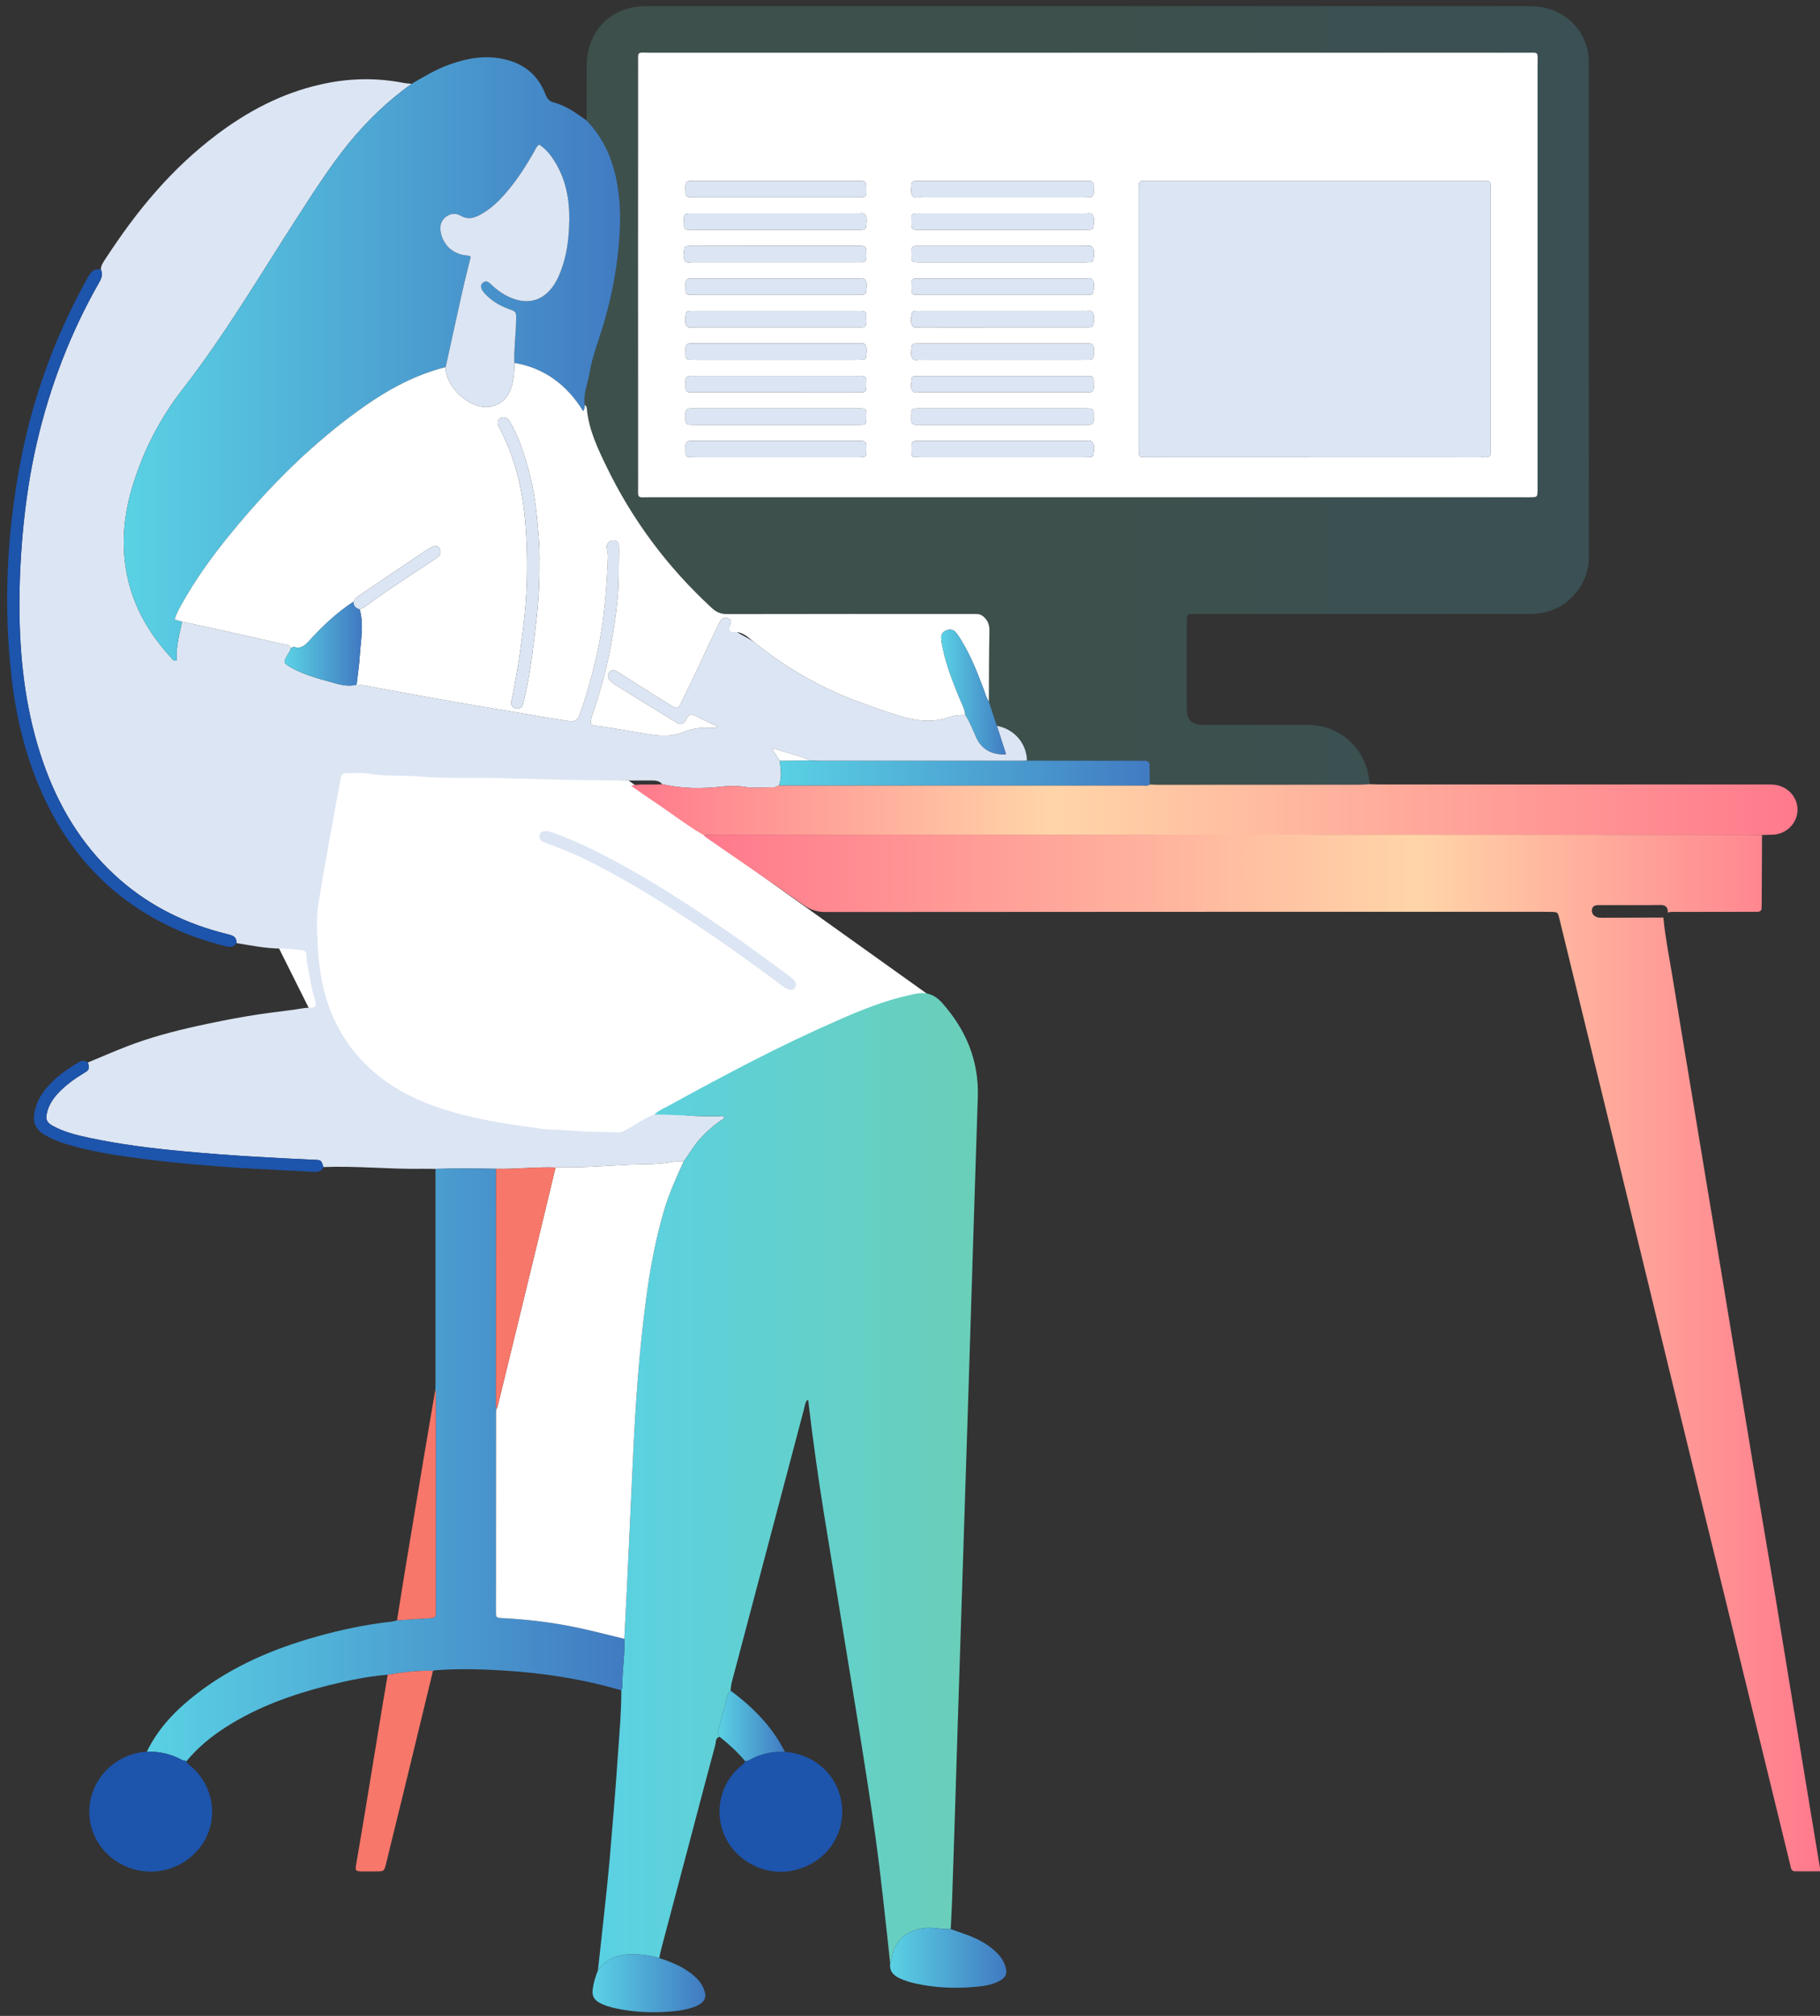<svg xmlns="http://www.w3.org/2000/svg" viewBox="0 0 168 186" width="168" height="186">
	<rect x="0" y="0" width="168" height="186" fill="#333333" stroke="none"/>
	<defs>
		<linearGradient id="grd1" gradientUnits="userSpaceOnUse"  x1="55.187" y1="90.629" x2="90.162" y2="90.629">
			<stop offset="0" stop-color="#5ad1e4"  />
			<stop offset="1" stop-color="#6acfb8"  />
		</linearGradient>
		<linearGradient id="grd2" gradientUnits="userSpaceOnUse"  x1="54.058" y1="-0.433" x2="146.663" y2="-0.433">
			<stop offset="0.433" stop-color="#6ccfb3"  />
			<stop offset="1" stop-color="#5ad1e4"  />
		</linearGradient>
		<linearGradient id="grd3" gradientUnits="userSpaceOnUse"  x1="64.917" y1="76.015" x2="167.993" y2="76.015">
			<stop offset="0" stop-color="#ff798c"  />
			<stop offset="0.639" stop-color="#ffd5a8"  />
			<stop offset="1" stop-color="#ff798c"  />
		</linearGradient>
		<linearGradient id="grd4" gradientUnits="userSpaceOnUse"  x1="11.618" y1="4.289" x2="57.178" y2="4.289">
			<stop offset="0" stop-color="#5ad1e4"  />
			<stop offset="1" stop-color="#417bc2"  />
		</linearGradient>
		<linearGradient id="grd5" gradientUnits="userSpaceOnUse"  x1="58.235" y1="71.367" x2="165.847" y2="71.367">
			<stop offset="0" stop-color="#ff798c"  />
			<stop offset="0.361" stop-color="#ffd5a8"  />
			<stop offset="1" stop-color="#ff798c"  />
		</linearGradient>
		<linearGradient id="grd6" gradientUnits="userSpaceOnUse"  x1="13.55" y1="106.811" x2="57.583" y2="106.811">
			<stop offset="0" stop-color="#5ad1e4"  />
			<stop offset="1" stop-color="#417bc2"  />
		</linearGradient>
		<linearGradient id="grd7" gradientUnits="userSpaceOnUse"  x1="82.232" y1="176.907" x2="92.742" y2="176.907">
			<stop offset="0" stop-color="#5ad1e4"  />
			<stop offset="1" stop-color="#417bc2"  />
		</linearGradient>
		<linearGradient id="grd8" gradientUnits="userSpaceOnUse"  x1="54.756" y1="179.339" x2="64.896" y2="179.339">
			<stop offset="0" stop-color="#5ad1e4"  />
			<stop offset="1" stop-color="#417bc2"  />
		</linearGradient>
		<linearGradient id="grd9" gradientUnits="userSpaceOnUse"  x1="66.318" y1="154.986" x2="72.45" y2="154.986">
			<stop offset="0" stop-color="#5ad1e4"  />
			<stop offset="1" stop-color="#417bc2"  />
		</linearGradient>
		<linearGradient id="grd10" gradientUnits="userSpaceOnUse"  x1="71.909" y1="69.183" x2="106.14" y2="69.183">
			<stop offset="0" stop-color="#5ad1e4"  />
			<stop offset="1" stop-color="#417bc2"  />
		</linearGradient>
		<linearGradient id="grd11" gradientUnits="userSpaceOnUse"  x1="26.362" y1="54.529" x2="33.221" y2="54.529">
			<stop offset="0" stop-color="#5ad1e4"  />
			<stop offset="1" stop-color="#417bc2"  />
		</linearGradient>
		<linearGradient id="grd12" gradientUnits="userSpaceOnUse"  x1="86.897" y1="57.104" x2="92.86" y2="57.104">
			<stop offset="0" stop-color="#5ad1e4"  />
			<stop offset="1" stop-color="#417bc2"  />
		</linearGradient>
	</defs>
	<style>
		tspan { white-space:pre }
		.shp0 { fill: #ffffff } 
		.shp1 { fill: #dce5f3 } 
		.shp2 { fill: url(#grd1) } 
		.shp3 { opacity: 0.188;fill: url(#grd2) } 
		.shp4 { fill: url(#grd3) } 
		.shp5 { fill: url(#grd4) } 
		.shp6 { fill: url(#grd5) } 
		.shp7 { fill: url(#grd6) } 
		.shp8 { fill: #1d54ac } 
		.shp9 { fill: #f7776a } 
		.shp10 { fill: url(#grd7) } 
		.shp11 { fill: url(#grd8) } 
		.shp12 { fill: url(#grd9) } 
		.shp13 { fill: url(#grd10) } 
		.shp14 { fill: url(#grd11) } 
		.shp15 { fill: url(#grd12) } 
	</style>
	<path id="Shape 1" class="shp0" d="M32 71L58 72L86 92L57 106L39 104L29 94L24 84L24 77L28 71L32 71Z" />
	<path id="&lt;Path&gt;" class="shp1" d="M61.12 72.35C60.87 72.04 60.52 72.01 60.15 72.01C59.2 72.02 58.26 72.02 57.31 72.02C53.52 72 49.72 71.88 45.93 71.79C43.52 71.74 41.1 71.85 38.7 71.64C37.13 71.5 35.55 71.66 33.98 71.38C33.33 71.27 32.65 71.36 31.99 71.34C31.63 71.33 31.51 71.49 31.45 71.82C31.25 72.96 31.02 74.09 30.82 75.23C30.33 77.98 29.81 80.72 29.38 83.47C29.19 84.73 29.26 86.02 29.33 87.3C29.46 89.8 29.92 92.24 31.06 94.5C32.47 97.28 34.61 99.36 37.33 100.84C39.97 102.26 42.84 102.97 45.76 103.51C47.12 103.77 48.49 103.91 49.86 104.13C50.56 104.25 51.29 104.21 52.01 104.27C53.69 104.42 55.38 104.43 57.07 104.48C57.48 104.5 57.79 104.23 58.13 104.06C58.89 103.66 59.56 103.1 60.39 102.84C62.38 102.84 64.37 103.04 66.36 102.99C66.52 102.99 66.75 102.87 66.87 103.17C66.01 103.7 65.28 104.36 64.6 105.1C64.02 105.73 63.62 106.5 63.1 107.17C62.76 107.18 62.42 107.14 62.1 107.2C60.8 107.47 59.46 107.4 58.15 107.46C55.94 107.56 53.74 107.76 51.53 107.69C51.45 107.69 51.36 107.71 51.28 107.72C49.45 107.65 47.62 107.89 45.79 107.84C43.92 107.81 42.06 107.79 40.2 107.85C39.78 107.85 39.37 107.83 38.95 107.84C35.92 107.89 32.89 107.56 29.85 107.68C29.65 107.04 29.65 107.03 29.02 107.01C27.11 106.92 25.2 106.83 23.3 106.71C21.09 106.58 18.88 106.41 16.68 106.2C13.87 105.94 11.08 105.58 8.31 105C7.15 104.75 5.99 104.48 4.93 103.91C4.3 103.57 4.18 103.3 4.35 102.62C4.52 101.93 4.9 101.36 5.38 100.85C6.07 100.12 6.87 99.54 7.73 99.02C8.26 98.71 8.27 98.63 8.12 98.03C9.32 97.53 10.52 97.01 11.73 96.54C13.82 95.73 15.99 95.16 18.18 94.67C19.72 94.34 21.26 94.02 22.82 93.76C24.23 93.52 25.66 93.35 27.08 93.17C27.6 93.1 28.11 92.97 28.64 92.98C29.11 92.99 29.24 92.81 29.09 92.34C28.87 91.63 28.72 90.9 28.59 90.16C28.48 89.51 28.31 88.87 28.3 88.2C28.3 87.87 28.21 87.7 27.84 87.66C27.18 87.59 26.52 87.52 25.86 87.52C24.5 87.51 23.17 87.23 21.83 87.02C21.86 86.36 21.38 86.29 20.91 86.17C17.27 85.27 13.97 83.68 11.13 81.22C7.96 78.47 5.75 75.05 4.27 71.13C2.63 66.78 1.96 62.25 1.82 57.62C1.74 54.76 1.85 51.91 2.11 49.06C2.37 46.3 2.77 43.56 3.4 40.86C4.61 35.64 6.51 30.69 9.17 26.03C9.39 25.63 9.5 25.29 9.31 24.87C9.31 24.48 9.54 24.19 9.73 23.89C11.18 21.67 12.74 19.52 14.51 17.53C16.17 15.65 17.98 13.96 19.97 12.45C22.87 10.26 26.03 8.59 29.61 7.79C32.15 7.21 34.7 7.15 37.26 7.65C37.5 7.7 37.75 7.7 38 7.73C35.8 9.3 33.87 11.16 32.16 13.26C30.43 15.4 28.95 17.72 27.46 20.03C24 25.39 20.76 30.89 16.83 35.95C14.78 38.58 13.25 41.55 12.26 44.77C11.52 47.17 11.23 49.6 11.56 52.09C12 55.43 13.54 58.23 15.79 60.68C15.91 60.81 16.01 61.03 16.31 60.94C16.23 59.72 16.55 58.54 16.81 57.36C18.1 57.64 19.39 57.91 20.68 58.2C22.48 58.6 24.29 59 26.08 59.43C26.35 59.49 26.73 59.42 26.85 59.81C26.8 60.09 26.6 60.3 26.47 60.54C26.18 61.08 26.17 61.15 26.65 61.46C27 61.68 27.38 61.87 27.76 62.03C28.6 62.39 29.48 62.64 30.36 62.88C31.2 63.11 32.03 63.42 32.92 63.16C33.78 63.2 34.61 63.45 35.45 63.59C37.11 63.87 38.76 64.2 40.42 64.49C42.54 64.87 44.67 65.22 46.79 65.58C48.59 65.88 50.38 66.21 52.18 66.48C53.19 66.64 53.29 66.55 53.63 65.59C54.22 63.89 54.69 62.16 55.09 60.4C55.76 57.45 55.99 54.45 56.11 51.44C56.12 51.14 56.07 50.84 56.01 50.54C55.95 50.19 56.24 49.87 56.58 49.86C56.96 49.85 57.12 50.07 57.13 50.43C57.14 50.6 57.15 50.76 57.14 50.93C57.1 52.4 57.16 53.86 57 55.33C56.85 56.81 56.63 58.29 56.36 59.75C55.95 61.93 55.33 64.05 54.62 66.15C54.42 66.76 54.5 66.91 55.1 66.98C56.83 67.19 58.53 67.56 60.25 67.8C61.18 67.93 62.12 67.94 63.04 67.56C63.81 67.24 64.63 67.11 65.48 67.15C65.7 67.16 65.95 67.22 66.26 67.04C65.52 66.68 64.87 66.39 64.24 66.06C63.85 65.85 63.62 65.86 63.39 66.3C63.09 66.87 62.86 66.93 62.41 66.65C60.49 65.48 58.59 64.3 56.68 63.11C56.5 63 56.34 62.83 56.21 62.66C56.07 62.46 56.08 62.23 56.23 62.03C56.38 61.83 56.62 61.8 56.83 61.89C57.06 61.99 57.26 62.15 57.47 62.28C58.92 63.2 60.37 64.12 61.83 65.02C62.55 65.46 62.58 65.44 62.94 64.71C63.64 63.26 64.36 61.82 65.01 60.36C65.45 59.37 65.96 58.41 66.41 57.43C66.58 57.07 66.85 56.92 67.21 57.04C67.59 57.16 67.47 57.46 67.37 57.73C67.25 58.06 69.05 58.81 69.6 59.24C72.47 61.55 75.61 63.4 79.07 64.68C80.29 65.13 81.51 65.59 82.75 65.97C84.32 66.46 85.92 66.76 87.55 66.19C88.05 66.01 88.58 65.97 89.11 65.97C89.55 66.64 89.82 67.39 90.15 68.11C90.61 69.12 91.63 69.7 92.86 69.58C92.58 68.7 92.3 67.84 92.02 66.97C93.62 67.26 94.76 68.58 94.8 70.18C94.67 70.19 94.53 70.2 94.39 70.2C88.1 70.2 81.82 70.2 75.53 70.2C75.28 70.2 75.03 70.18 74.78 70.16C73.7 69.65 72.51 69.47 71.41 69.03C71.38 69.07 71.35 69.12 71.32 69.17C71.54 69.51 71.76 69.85 71.97 70.19C72.08 70.95 72.19 71.71 71.91 72.46C71.76 72.52 71.61 72.64 71.46 72.64C70.54 72.64 69.63 72.75 68.72 72.6C68.06 72.5 67.39 72.49 66.73 72.57C64.85 72.78 62.98 72.79 61.12 72.35Z" />
	<path id="&lt;Path&gt;" class="shp2" d="M63.1 107.17C63.62 106.5 64.02 105.73 64.6 105.1C65.28 104.36 66.01 103.7 66.87 103.17C66.75 102.87 66.52 102.99 66.36 102.99C64.37 103.04 62.38 102.84 60.39 102.84C60.84 102.42 61.42 102.2 61.95 101.9C67.01 99.12 72.11 96.42 77.41 94.11C79.57 93.16 81.76 92.28 84.07 91.79C84.21 91.76 84.34 91.73 84.48 91.7C85.48 91.49 86.26 91.74 86.98 92.55C89.17 95.03 90.36 97.85 90.26 101.19C90.08 106.6 89.91 112.01 89.74 117.42C89.63 120.91 89.52 124.41 89.41 127.9C89.25 133.09 89.08 138.28 88.91 143.46C88.8 146.88 88.69 150.29 88.58 153.7C88.46 157.17 88.36 160.63 88.25 164.1C88.14 167.59 88.03 171.09 87.91 174.58C87.88 175.72 87.81 176.86 87.76 177.99C86.81 178.03 85.88 177.71 84.9 177.96C83.67 178.26 82.85 178.91 82.43 180.11C82.31 180.45 82.37 180.83 82.17 181.14C81.94 179.01 81.71 176.89 81.47 174.77C81.09 171.3 80.6 167.83 80.06 164.38C79.33 159.64 78.54 154.91 77.77 150.17C77.21 146.69 76.64 143.22 76.07 139.74C75.52 136.32 75.04 132.88 74.63 129.44C74.62 129.35 74.66 129.23 74.54 129.16C74.29 129.41 74.29 129.77 74.2 130.07C71.98 138.46 69.76 146.86 67.54 155.25C67.48 155.49 67.47 155.74 67.43 155.98C67.35 156.09 67.24 156.2 67.2 156.32C66.9 157.42 66.61 158.53 66.3 159.63C66.24 159.87 66.31 160.06 66.43 160.25C66.02 160.34 66.1 160.73 66.03 160.99C65.36 163.45 64.72 165.91 64.07 168.37C63.06 172.2 62.04 176.02 61.03 179.85C60.96 180.12 60.91 180.39 60.85 180.66C60.05 180.43 59.24 180.33 58.41 180.32C57.1 180.31 55.97 180.67 55.19 181.81C55.36 180.27 55.54 178.73 55.7 177.19C55.91 175.26 56.12 173.33 56.29 171.4C56.57 168.14 56.84 164.88 57.06 161.61C57.19 159.73 57.36 157.85 57.35 155.96C57.38 155.86 57.45 155.76 57.44 155.65C57.42 154.17 57.7 152.7 57.63 151.21C57.73 149.22 57.84 147.22 57.93 145.23C58.1 141.71 58.26 138.2 58.42 134.68C58.65 129.75 58.98 124.83 59.63 119.93C59.99 117.16 60.5 114.41 61.29 111.71C61.75 110.14 62.42 108.65 63.1 107.17Z" />
	<path id="&lt;Compound Path&gt;" fill-rule="evenodd" class="shp3" d="M94.8 70.18C94.76 68.58 93.62 67.26 92.02 66.97C91.77 66.23 91.52 65.48 91.28 64.74C91.29 62.57 91.29 60.41 91.33 58.24C91.34 57.69 91.23 57.29 90.78 56.89C90.44 56.6 90.12 56.65 89.78 56.65C82.23 56.65 74.68 56.64 67.13 56.66C66.56 56.66 66.14 56.5 65.72 56.11C61.65 52.37 58.39 48.02 55.98 43.04C55.17 41.37 54.37 39.69 54.18 37.8C54.17 37.64 54.15 37.46 53.97 37.37C53.83 36.35 54.26 35.42 54.42 34.44C54.69 32.77 55.35 31.21 55.81 29.59C56.43 27.4 56.88 25.18 57.09 22.93C57.23 21.46 57.31 19.98 57.17 18.47C56.92 15.69 56.13 13.17 54.15 11.12C54.15 9.43 54.15 7.74 54.16 6.04C54.17 2.84 56.42 0.57 59.61 0.57C86.81 0.57 114.02 0.57 141.23 0.57C143.79 0.57 145.81 2.05 146.49 4.38C146.62 4.84 146.65 5.31 146.65 5.78C146.65 20.99 146.64 36.21 146.67 51.42C146.67 53.73 144.87 56.52 141.48 56.64C141.23 56.65 140.98 56.65 140.73 56.65C130.68 56.65 120.63 56.65 110.58 56.65C109.45 56.65 109.55 56.54 109.55 57.68C109.54 60.23 109.55 62.78 109.55 65.34C109.55 66.43 109.98 66.88 111.05 66.88C114.27 66.88 117.49 66.87 120.72 66.88C123.28 66.9 125.41 68.47 126.16 70.88C126.31 71.36 126.38 71.85 126.43 72.35C126.12 72.37 125.82 72.4 125.52 72.4C119.31 72.41 113.1 72.41 106.89 72.41C106.64 72.41 106.39 72.39 106.14 72.38C106.13 71.82 106.11 71.27 106.12 70.72C106.13 70.33 105.97 70.16 105.58 70.19C105.39 70.2 105.19 70.19 105 70.19C101.6 70.19 98.2 70.18 94.8 70.18ZM100.4 4.86C86.91 4.86 73.42 4.86 59.93 4.86C58.8 4.86 58.9 4.69 58.9 5.87C58.9 18.83 58.89 31.8 58.9 44.76C58.9 46.06 58.76 45.88 59.99 45.88C86.92 45.88 113.84 45.88 140.77 45.88C140.94 45.88 141.11 45.89 141.27 45.88C141.91 45.87 141.91 45.87 141.93 45.24C141.93 45.11 141.93 44.97 141.93 44.83C141.93 31.86 141.93 18.9 141.93 5.94C141.93 4.72 142.09 4.86 140.88 4.86C127.39 4.86 113.9 4.86 100.4 4.86Z" />
	<path id="&lt;Path&gt;" class="shp4" d="M162.65 77.04C162.64 79.07 162.63 81.09 162.62 83.11C162.62 83.33 162.62 83.55 162.61 83.77C162.61 84.01 162.47 84.12 162.25 84.13C162.05 84.13 161.86 84.13 161.67 84.13C159.4 84.13 157.13 84.13 154.86 84.14C154.55 84.14 154.24 84.1 153.95 84.2C153.97 83.72 153.76 83.49 153.25 83.5C152.51 83.52 151.76 83.51 151.01 83.51C149.87 83.51 148.73 83.51 147.59 83.51C147.26 83.51 146.97 83.58 146.94 83.99C146.92 84.32 147.17 84.59 147.55 84.66C147.65 84.68 147.77 84.68 147.88 84.68C149.77 84.67 151.65 84.67 153.54 84.66C153.71 86.46 154.07 88.23 154.36 90C154.87 93.17 155.41 96.34 155.93 99.51C156.45 102.65 156.97 105.8 157.49 108.94C157.97 111.81 158.45 114.68 158.92 117.55C159.88 123.34 160.83 129.13 161.79 134.93C162.48 139.08 163.2 143.23 163.89 147.38C164.8 152.93 165.7 158.48 166.62 164.03C167.07 166.79 167.54 169.55 167.99 172.31C168.01 172.39 168 172.47 168 172.66C167.23 172.66 166.46 172.67 165.7 172.66C165.32 172.65 165.31 172.32 165.25 172.06C164.81 170.25 164.37 168.45 163.93 166.65C162.41 160.45 160.9 154.26 159.39 148.07C157.65 140.96 155.91 133.86 154.17 126.75C152.57 120.18 150.98 113.61 149.38 107.04C147.56 99.61 145.75 92.18 143.94 84.75C143.79 84.16 143.79 84.15 143.16 84.14C142.91 84.13 142.66 84.13 142.41 84.13C120.34 84.13 98.27 84.13 76.19 84.15C75.43 84.15 74.81 83.95 74.19 83.51C71.2 81.41 68.17 79.34 65.16 77.26C65.07 77.2 65 77.11 64.92 77.04C65.28 77.03 65.64 77.02 66 77.02C97.83 77.01 129.65 77.01 161.48 77.02C161.87 77.02 162.26 77.03 162.65 77.04Z" />
	<path id="&lt;Path&gt;" class="shp5" d="M54.15 11.12C56.13 13.17 56.92 15.69 57.17 18.47C57.31 19.98 57.23 21.46 57.09 22.93C56.88 25.18 56.43 27.4 55.81 29.59C55.35 31.21 54.69 32.77 54.42 34.44C54.26 35.42 53.83 36.35 53.97 37.37C53.98 37.53 54 37.7 53.83 37.93C52.34 35.53 50.28 33.96 47.48 33.48C47.43 32.18 47.62 30.88 47.64 29.58C47.66 28.76 47.67 28.76 46.91 28.49C46.04 28.17 45.27 27.69 44.66 26.98C44.36 26.63 44.32 26.3 44.56 26.1C44.87 25.82 45.11 26.03 45.34 26.25C45.93 26.81 46.58 27.27 47.35 27.55C48.87 28.1 50.15 27.69 51.07 26.38C51.49 25.78 51.75 25.11 51.97 24.42C52.4 23.06 52.53 21.65 52.55 20.24C52.57 18.35 52.22 16.54 51.21 14.91C50.83 14.29 50.38 13.74 49.77 13.34C49.49 13.53 49.42 13.81 49.28 14.04C48.52 15.37 47.69 16.65 46.69 17.81C46.11 18.48 45.48 19.1 44.72 19.58C44.03 20 43.37 20.39 42.5 19.89C42.03 19.62 41.46 19.7 41.03 20.12C40.61 20.53 40.59 21.05 40.72 21.59C40.99 22.67 41.82 23.4 42.94 23.56C43.09 23.58 43.27 23.53 43.45 23.71C43.18 24.81 42.89 25.93 42.64 27.06C42.13 29.33 41.64 31.6 41.14 33.87C38.38 34.57 35.93 35.88 33.62 37.5C28.91 40.82 24.88 44.84 21.25 49.29C19.56 51.36 18 53.51 16.71 55.86C16.49 56.26 16.26 56.66 16.13 57.16C16.39 57.23 16.6 57.3 16.81 57.36C16.55 58.54 16.23 59.72 16.31 60.94C16.01 61.03 15.91 60.81 15.79 60.68C13.54 58.23 12 55.43 11.56 52.09C11.23 49.6 11.52 47.17 12.26 44.77C13.25 41.55 14.78 38.58 16.83 35.95C20.76 30.89 24 25.39 27.46 20.03C28.95 17.72 30.43 15.4 32.16 13.26C33.87 11.16 35.8 9.3 38 7.73C39.15 7.06 40.29 6.37 41.55 5.93C43.25 5.33 44.99 5.05 46.77 5.52C48.5 5.97 49.71 7.03 50.35 8.7C50.5 9.09 50.68 9.34 51.11 9.45C52.26 9.76 53.21 10.44 54.15 11.12Z" />
	<path id="&lt;Path&gt;" class="shp6" d="M162.65 77.04C162.26 77.03 161.87 77.02 161.48 77.02C129.65 77.01 97.83 77.01 66 77.02C65.64 77.02 65.28 77.03 64.92 77.04C63.32 76.1 61.87 74.96 60.33 73.94C59.67 73.5 59.02 73.04 58.24 72.49C59.3 72.27 60.22 72.46 61.12 72.35C62.98 72.79 64.85 72.78 66.73 72.57C67.39 72.49 68.06 72.5 68.72 72.6C69.63 72.75 70.54 72.64 71.46 72.64C71.61 72.64 71.76 72.52 71.91 72.46C72.02 72.46 72.13 72.47 72.24 72.47C83.33 72.47 94.41 72.47 105.5 72.47C105.71 72.47 105.94 72.52 106.14 72.38C106.39 72.39 106.64 72.41 106.89 72.41C113.1 72.41 119.31 72.41 125.52 72.4C125.82 72.4 126.12 72.37 126.43 72.35C126.76 72.36 127.09 72.38 127.42 72.38C139.28 72.38 151.13 72.38 162.99 72.38C163.38 72.38 163.76 72.37 164.15 72.47C165.26 72.77 166 73.76 165.92 74.88C165.83 76.01 164.89 76.93 163.73 77.01C163.37 77.03 163.01 77.03 162.65 77.04Z" />
	<path id="&lt;Path&gt;" class="shp7" d="M57.63 151.21C57.7 152.7 57.42 154.17 57.44 155.65C57.45 155.76 57.38 155.86 57.35 155.96C53.83 154.93 50.24 154.37 46.59 154.14C44.49 154.01 42.39 153.95 40.29 154.1C40.18 154.11 40.07 154.14 39.97 154.16C38.56 154.11 37.17 154.3 35.79 154.52C33.94 154.67 32.13 155.05 30.33 155.5C27.02 156.33 23.82 157.47 20.92 159.31C19.53 160.19 18.27 161.22 17.22 162.49C17.09 162.46 16.93 162.46 16.82 162.4C15.8 161.83 14.71 161.59 13.55 161.63C14.63 159.39 16.32 157.69 18.25 156.21C21.54 153.69 25.28 152.11 29.24 151C31.51 150.36 33.81 149.88 36.16 149.62C36.33 149.6 36.49 149.54 36.65 149.5C37.69 149.43 38.74 149.36 39.79 149.3C40.11 149.29 40.25 149.15 40.23 148.84C40.22 148.68 40.23 148.51 40.23 148.35C40.23 141.89 40.23 135.43 40.23 128.97C40.23 128.73 40.28 128.48 40.18 128.24C40.19 128.07 40.2 127.9 40.2 127.74C40.2 121.11 40.2 114.48 40.2 107.85C42.06 107.79 43.92 107.81 45.79 107.84C45.78 115.09 45.78 122.34 45.78 129.58C45.78 129.72 45.8 129.86 45.82 129.99C45.81 130.08 45.79 130.16 45.79 130.24C45.79 136.4 45.78 142.56 45.78 148.72C45.78 149.26 45.8 149.27 46.42 149.3C48.72 149.42 51.01 149.7 53.27 150.17C54.73 150.48 56.18 150.86 57.63 151.21Z" />
	<path id="&lt;Path&gt;" class="shp8" d="M72.45 161.64C75.31 161.84 77.54 163.97 77.73 166.8C77.91 169.52 76.09 171.96 73.24 172.58C70.76 173.12 68.15 171.87 67 169.62C65.95 167.57 66.28 164.78 68.29 163.03C68.47 162.87 68.72 162.75 68.77 162.48C68.94 162.49 69.08 162.44 69.23 162.36C70.23 161.8 71.31 161.58 72.45 161.64Z" />
	<path id="&lt;Path&gt;" class="shp8" d="M13.55 161.63C14.71 161.59 15.8 161.83 16.82 162.4C16.93 162.46 17.09 162.46 17.22 162.49C17.27 162.76 17.52 162.87 17.7 163.03C19.39 164.53 20.01 166.85 19.28 168.95C18.54 171.08 16.49 172.55 14.23 172.68C11.58 172.82 9.27 171.16 8.51 168.84C7.45 165.57 9.66 162.14 13.14 161.66C13.27 161.64 13.41 161.64 13.55 161.63Z" />
	<path id="&lt;Path&gt;" class="shp8" d="M9.31 24.87C9.5 25.29 9.39 25.63 9.17 26.03C6.51 30.69 4.61 35.64 3.4 40.86C2.77 43.56 2.37 46.3 2.11 49.06C1.85 51.91 1.74 54.76 1.82 57.62C1.96 62.25 2.63 66.78 4.27 71.13C5.75 75.05 7.96 78.47 11.13 81.22C13.97 83.68 17.27 85.27 20.91 86.17C21.38 86.29 21.86 86.36 21.83 87.02C21.54 87.47 21.13 87.38 20.72 87.28C19.05 86.85 17.42 86.31 15.86 85.57C10.26 82.95 6.33 78.71 3.84 73.09C2.22 69.44 1.35 65.58 0.97 61.61C0.3 54.79 0.73 48.04 2.15 41.34C3.34 35.78 5.35 30.51 8.14 25.54C8.42 25.05 8.72 24.74 9.31 24.87Z" />
	<path id="&lt;Path&gt;" class="shp9" d="M35.79 154.52C37.17 154.3 38.56 154.11 39.97 154.16C39.11 157.68 38.26 161.2 37.41 164.72C36.82 167.12 36.23 169.51 35.65 171.9C35.46 172.67 35.46 172.67 34.65 172.67C34.21 172.67 33.77 172.68 33.32 172.67C32.84 172.65 32.79 172.58 32.86 172.12C33.15 170.4 33.45 168.68 33.73 166.97C34.27 163.72 34.8 160.47 35.33 157.22C35.48 156.32 35.64 155.42 35.79 154.52Z" />
	<path id="&lt;Path&gt;" class="shp10" d="M82.17 181.14C82.37 180.83 82.31 180.45 82.43 180.11C82.85 178.91 83.67 178.26 84.9 177.96C85.88 177.71 86.81 178.03 87.76 177.99C88.38 178.22 89.01 178.42 89.62 178.66C90.52 179.03 91.36 179.51 92.05 180.21C92.37 180.54 92.62 180.89 92.77 181.32C93.04 182.1 92.86 182.5 92.11 182.85C91.58 183.1 91.01 183.22 90.43 183.28C88.41 183.5 86.4 183.44 84.41 182.99C83.93 182.88 83.46 182.72 83 182.51C82.42 182.23 82.08 181.82 82.17 181.14Z" />
	<path id="&lt;Path&gt;" class="shp11" d="M55.19 181.81C55.97 180.67 57.1 180.31 58.41 180.32C59.24 180.33 60.05 180.43 60.85 180.66C61.8 180.98 62.73 181.32 63.55 181.91C64.1 182.29 64.6 182.73 64.89 183.35C65.31 184.23 65.11 184.76 64.21 185.12C63.45 185.42 62.66 185.54 61.86 185.6C60.17 185.73 58.49 185.66 56.82 185.3C56.31 185.19 55.81 185.04 55.34 184.79C54.85 184.52 54.63 184.15 54.71 183.56C54.79 182.95 54.96 182.38 55.19 181.81Z" />
	<path id="&lt;Path&gt;" class="shp9" d="M40.18 128.24C40.28 128.48 40.23 128.73 40.23 128.97C40.23 135.43 40.23 141.89 40.23 148.35C40.23 148.51 40.22 148.68 40.23 148.84C40.25 149.15 40.11 149.29 39.79 149.3C38.74 149.36 37.69 149.43 36.65 149.5C36.95 147.61 37.25 145.73 37.56 143.85C38.09 140.69 38.61 137.53 39.14 134.36C39.48 132.32 39.83 130.28 40.18 128.24Z" />
	<path id="&lt;Path&gt;" class="shp8" d="M8.12 98.03C8.27 98.63 8.26 98.71 7.73 99.02C6.87 99.54 6.07 100.12 5.38 100.85C4.9 101.36 4.52 101.93 4.35 102.62C4.18 103.3 4.3 103.57 4.93 103.91C5.99 104.48 7.15 104.75 8.31 105C11.08 105.58 13.87 105.94 16.68 106.2C18.88 106.41 21.09 106.58 23.3 106.71C25.2 106.83 27.11 106.92 29.02 107.01C29.65 107.03 29.65 107.04 29.85 107.68C29.68 108.09 29.34 108.14 28.95 108.12C26.68 107.99 24.41 107.9 22.14 107.76C19.34 107.57 16.55 107.35 13.77 107C11.15 106.67 8.54 106.31 6.01 105.53C5.32 105.31 4.66 105.04 4.04 104.66C3.32 104.22 3.03 103.59 3.16 102.76C3.31 101.82 3.74 101.02 4.34 100.32C5.17 99.36 6.19 98.65 7.27 98C7.57 97.82 7.84 97.84 8.12 98.03Z" />
	<path id="&lt;Path&gt;" class="shp1" d="M50.54 76.68C50.86 76.79 51.32 76.91 51.76 77.09C54.11 78.01 56.34 79.18 58.53 80.43C61.5 82.12 64.34 83.99 67.15 85.93C69.06 87.25 70.92 88.65 72.8 90.01C73.44 90.47 73.61 90.79 73.39 91.13C73.18 91.46 72.8 91.41 72.17 90.94C69.22 88.72 66.22 86.59 63.13 84.58C60.13 82.63 57.08 80.78 53.86 79.21C52.84 78.71 51.78 78.3 50.72 77.9C50.51 77.82 50.29 77.76 50.1 77.66C49.84 77.53 49.75 77.31 49.82 77.03C49.9 76.74 50.14 76.67 50.54 76.68Z" />
	<path id="&lt;Path&gt;" class="shp12" d="M72.45 161.64C71.31 161.58 70.23 161.8 69.23 162.36C69.08 162.44 68.94 162.49 68.77 162.48C68.07 161.65 67.28 160.92 66.43 160.25C66.31 160.06 66.24 159.87 66.3 159.63C66.61 158.53 66.9 157.42 67.2 156.32C67.24 156.2 67.35 156.09 67.43 155.98C69.49 157.52 71.29 159.3 72.45 161.64Z" />
	<path id="&lt;Compound Path&gt;" fill-rule="evenodd" class="shp0" d="M47.48 33.48C50.28 33.96 52.34 35.53 53.83 37.93C54 37.7 53.98 37.53 53.97 37.37C54.15 37.46 54.17 37.64 54.18 37.8C54.37 39.69 55.17 41.37 55.98 43.04C58.39 48.02 61.65 52.37 65.72 56.11C66.14 56.5 66.56 56.66 67.13 56.66C74.68 56.64 82.23 56.65 89.78 56.65C90.12 56.65 90.44 56.6 90.78 56.89C91.23 57.29 91.34 57.69 91.33 58.24C91.29 60.41 91.29 62.57 91.28 64.74C91.03 64.36 90.93 63.93 90.77 63.52C90.2 62.01 89.61 60.52 88.77 59.14C88.6 58.85 88.42 58.57 88.2 58.32C87.98 58.08 87.68 58.03 87.36 58.16C87.03 58.28 86.87 58.54 86.88 58.86C86.9 59.22 86.97 59.58 87.05 59.93C87.37 61.43 87.93 62.84 88.5 64.26C88.72 64.82 89.04 65.35 89.11 65.97C88.58 65.97 88.05 66.01 87.55 66.19C85.92 66.76 84.32 66.46 82.75 65.97C81.51 65.59 80.29 65.13 79.07 64.68C75.61 63.4 72.47 61.55 69.6 59.24C69.05 58.81 68.56 58.25 67.72 58.33C67.4 58.36 67.25 58.06 67.37 57.73C67.47 57.46 67.59 57.16 67.21 57.04C66.85 56.92 66.58 57.07 66.41 57.43C65.96 58.41 65.45 59.37 65.01 60.36C64.36 61.82 63.64 63.26 62.94 64.71C62.58 65.44 62.55 65.46 61.83 65.02C60.37 64.12 58.92 63.2 57.47 62.28C57.26 62.15 57.06 61.99 56.83 61.89C56.62 61.8 56.38 61.83 56.23 62.03C56.08 62.23 56.07 62.46 56.21 62.66C56.34 62.83 56.5 63 56.68 63.11C58.59 64.3 60.49 65.48 62.41 66.65C62.86 66.93 63.09 66.87 63.39 66.3C63.62 65.86 63.85 65.85 64.24 66.06C64.87 66.39 65.52 66.68 66.26 67.04C65.95 67.22 65.7 67.16 65.48 67.15C64.63 67.11 63.81 67.24 63.04 67.56C62.12 67.94 61.18 67.93 60.25 67.8C58.53 67.56 56.83 67.19 55.1 66.98C54.5 66.91 54.42 66.76 54.62 66.15C55.33 64.05 55.95 61.93 56.36 59.75C56.63 58.29 56.85 56.81 57 55.33C57.16 53.86 57.1 52.4 57.14 50.93C57.15 50.76 57.14 50.6 57.13 50.43C57.12 50.07 56.96 49.85 56.58 49.86C56.24 49.87 55.95 50.19 56.01 50.54C56.07 50.84 56.12 51.14 56.11 51.44C55.99 54.45 55.76 57.45 55.09 60.4C54.69 62.16 54.22 63.89 53.63 65.59C53.29 66.55 53.19 66.64 52.18 66.48C50.38 66.21 48.59 65.88 46.79 65.58C44.67 65.22 42.54 64.87 40.42 64.49C38.76 64.2 37.11 63.87 35.45 63.59C34.61 63.45 33.78 63.2 32.92 63.17C33.02 62.24 33.17 61.31 33.22 60.39C33.31 59 33.6 57.6 33.2 56.22C33.38 56.13 33.57 56.08 33.72 55.96C35.8 54.41 37.99 53.02 40.15 51.58C40.25 51.52 40.33 51.45 40.42 51.38C40.73 51.15 40.71 50.85 40.55 50.57C40.39 50.31 40.14 50.34 39.89 50.47C39.67 50.59 39.45 50.7 39.24 50.84C37.25 52.18 35.26 53.52 33.27 54.87C33.02 55.04 32.77 55.21 32.64 55.51C31.13 56.5 29.81 57.73 28.6 59.06C28.19 59.51 27.83 59.91 27.15 59.69C27.07 59.66 26.95 59.76 26.85 59.81C26.73 59.42 26.35 59.49 26.08 59.43C24.29 59 22.48 58.6 20.68 58.2C19.39 57.91 18.1 57.64 16.81 57.36C16.6 57.3 16.39 57.23 16.13 57.16C16.26 56.66 16.49 56.26 16.71 55.86C18 53.51 19.56 51.36 21.25 49.29C24.88 44.84 28.91 40.82 33.62 37.5C35.93 35.88 38.38 34.57 41.14 33.87C41.1 35.45 42.8 37.17 44.3 37.49C45.6 37.77 46.72 37.1 47.16 35.85C47.43 35.08 47.49 34.29 47.48 33.48ZM49.8 52C49.84 50.44 49.67 48.8 49.5 47.14C49.28 45.09 48.8 43.11 48.11 41.18C47.81 40.38 47.48 39.58 47.02 38.85C46.84 38.57 46.56 38.41 46.23 38.57C45.88 38.75 45.92 39.05 46.05 39.36C46.09 39.47 46.14 39.56 46.19 39.66C47.88 42.9 48.45 46.41 48.6 50C48.71 52.54 48.64 55.09 48.33 57.63C48.13 59.22 47.94 60.81 47.65 62.38C47.51 63.14 47.38 63.91 47.21 64.66C47.15 64.95 47.22 65.17 47.45 65.31C47.65 65.42 47.89 65.4 48.09 65.27C48.27 65.15 48.28 64.95 48.32 64.76C48.82 62.8 49.09 60.81 49.33 58.8C49.61 56.58 49.83 54.35 49.8 52Z" />
	<path id="&lt;Path&gt;" class="shp0" d="M57.63 151.21C56.18 150.86 54.73 150.48 53.27 150.17C51.01 149.7 48.72 149.42 46.42 149.3C45.8 149.27 45.78 149.26 45.78 148.72C45.78 142.56 45.79 136.4 45.79 130.24C45.79 130.16 45.81 130.08 45.82 129.99C45.92 129.89 45.93 129.75 45.97 129.62C47.19 124.61 48.42 119.6 49.63 114.59C50.19 112.3 50.73 110.01 51.28 107.72C51.36 107.71 51.45 107.69 51.53 107.69C53.74 107.76 55.94 107.56 58.15 107.46C59.46 107.4 60.8 107.47 62.1 107.2C62.42 107.14 62.76 107.18 63.1 107.17C62.42 108.65 61.75 110.14 61.29 111.71C60.5 114.41 59.99 117.16 59.63 119.93C58.98 124.83 58.65 129.75 58.42 134.68C58.26 138.2 58.1 141.71 57.93 145.23C57.84 147.22 57.73 149.22 57.63 151.21Z" />
	<path id="&lt;Path&gt;" class="shp13" d="M106.14 72.38C105.94 72.52 105.71 72.47 105.5 72.47C94.41 72.47 83.33 72.47 72.24 72.47C72.13 72.47 72.02 72.46 71.91 72.46C72.19 71.71 72.08 70.95 71.97 70.19C72.91 70.18 73.85 70.17 74.78 70.16C75.03 70.18 75.28 70.2 75.53 70.2C81.82 70.2 88.1 70.2 94.39 70.2C94.53 70.2 94.67 70.19 94.8 70.18C98.2 70.18 101.6 70.19 105 70.19C105.19 70.19 105.39 70.2 105.58 70.19C105.97 70.16 106.13 70.33 106.12 70.72C106.11 71.27 106.13 71.82 106.14 72.38Z" />
	<path id="&lt;Path&gt;" class="shp9" d="M51.28 107.72C50.73 110.01 50.19 112.3 49.63 114.59C48.42 119.6 47.19 124.61 45.97 129.62C45.93 129.75 45.92 129.89 45.82 129.99C45.8 129.86 45.78 129.72 45.78 129.58C45.78 122.34 45.78 115.09 45.79 107.84C47.62 107.89 49.45 107.65 51.28 107.72Z" />
	<path id="&lt;Path&gt;" class="shp14" d="M33.2 56.22C33.6 57.6 33.31 59 33.22 60.39C33.17 61.31 33.02 62.24 32.92 63.17C32.03 63.42 31.2 63.11 30.36 62.88C29.48 62.64 28.6 62.39 27.76 62.03C27.38 61.87 27 61.68 26.65 61.46C26.17 61.15 26.18 61.08 26.47 60.54C26.6 60.3 26.8 60.09 26.85 59.81C26.95 59.76 27.07 59.66 27.15 59.69C27.83 59.91 28.19 59.51 28.6 59.06C29.81 57.73 31.13 56.5 32.64 55.51C32.61 55.92 32.85 56.11 33.2 56.22Z" />
	<path id="&lt;Path&gt;" class="shp15" d="M89.11 65.97C89.04 65.35 88.72 64.82 88.5 64.26C87.93 62.84 87.37 61.43 87.05 59.93C86.97 59.58 86.9 59.22 86.88 58.86C86.87 58.54 87.03 58.28 87.36 58.16C87.68 58.03 87.98 58.08 88.2 58.32C88.42 58.57 88.6 58.85 88.77 59.14C89.61 60.52 90.2 62.01 90.77 63.52C90.93 63.93 91.03 64.36 91.28 64.74C91.52 65.48 91.77 66.23 92.02 66.97C92.3 67.84 92.58 68.7 92.86 69.58C91.63 69.7 90.61 69.12 90.15 68.11C89.82 67.39 89.55 66.64 89.11 65.97Z" />
	<path id="&lt;Path&gt;" class="shp0" d="M74.78 70.16C73.85 70.17 72.91 70.18 71.97 70.19C71.76 69.85 71.54 69.51 71.32 69.17C71.35 69.12 71.38 69.07 71.41 69.03C72.51 69.47 73.7 69.65 74.78 70.16Z" />
	<path id="&lt;Compound Path&gt;" fill-rule="evenodd" class="shp0" d="M100.4 4.86C113.9 4.86 127.39 4.86 140.88 4.86C142.09 4.86 141.93 4.72 141.93 5.94C141.93 18.9 141.93 31.86 141.93 44.83C141.93 44.97 141.93 45.11 141.93 45.24C141.91 45.87 141.91 45.87 141.27 45.88C141.11 45.89 140.94 45.88 140.77 45.88C113.84 45.88 86.92 45.88 59.99 45.88C58.76 45.88 58.9 46.06 58.9 44.76C58.89 31.8 58.9 18.83 58.9 5.87C58.9 4.69 58.8 4.86 59.93 4.86C73.42 4.86 86.91 4.86 100.4 4.86ZM121.45 16.68C116.34 16.68 111.24 16.68 106.13 16.68C105.03 16.68 105.11 16.63 105.11 17.74C105.11 25.54 105.11 33.33 105.11 41.13C105.11 42.28 105.02 42.19 106.2 42.19C116.3 42.2 126.4 42.2 136.5 42.2C136.7 42.2 136.89 42.18 137.09 42.2C137.49 42.22 137.64 42.02 137.61 41.64C137.6 41.51 137.61 41.37 137.61 41.23C137.61 33.38 137.61 25.52 137.61 17.67C137.61 16.63 137.66 16.68 136.6 16.68C131.55 16.68 126.5 16.68 121.45 16.68ZM92.54 34.69C90.06 34.69 87.59 34.69 85.12 34.69C84.9 34.69 84.68 34.69 84.46 34.7C84.31 34.71 84.17 34.77 84.16 34.93C84.12 35.31 84.01 35.73 84.23 36.06C84.39 36.32 84.74 36.17 85.01 36.2C85.04 36.2 85.06 36.2 85.09 36.2C90.06 36.2 95.03 36.2 100 36.2C100.17 36.2 100.33 36.19 100.5 36.2C100.81 36.21 100.96 36.06 100.96 35.75C100.95 35.53 100.95 35.31 100.95 35.08C100.95 34.8 100.8 34.69 100.53 34.69C100.34 34.69 100.14 34.69 99.95 34.69C97.48 34.69 95.01 34.69 92.54 34.69ZM92.46 27.2C94.95 27.2 97.45 27.2 99.95 27.2C100.17 27.2 100.4 27.2 100.62 27.19C100.76 27.18 100.9 27.13 100.92 26.96C100.97 26.58 101.07 26.17 100.86 25.83C100.7 25.57 100.35 25.72 100.08 25.69C100.05 25.68 100.03 25.69 100 25.69C95.03 25.69 90.06 25.69 85.09 25.69C84.92 25.69 84.75 25.69 84.59 25.69C84.28 25.68 84.12 25.81 84.13 26.13C84.13 26.38 84.13 26.63 84.14 26.88C84.15 27.07 84.27 27.18 84.46 27.19C84.68 27.2 84.9 27.2 85.12 27.2C87.57 27.2 90.01 27.2 92.46 27.2ZM92.62 16.69C90.12 16.69 87.62 16.69 85.12 16.69C84.9 16.69 84.68 16.69 84.46 16.7C84.31 16.71 84.17 16.77 84.16 16.94C84.12 17.32 84.01 17.73 84.23 18.07C84.39 18.33 84.74 18.17 85.01 18.2C85.03 18.21 85.06 18.21 85.09 18.21C90.06 18.21 95.03 18.21 100 18.21C100.17 18.21 100.33 18.2 100.5 18.2C100.81 18.21 100.96 18.07 100.96 17.76C100.95 17.53 100.95 17.31 100.95 17.09C100.95 16.81 100.8 16.69 100.53 16.7C100.34 16.7 100.14 16.69 99.95 16.69C97.51 16.69 95.06 16.69 92.62 16.69ZM71.46 21.2C73.96 21.2 76.46 21.2 78.96 21.2C79.18 21.2 79.4 21.2 79.62 21.19C79.76 21.18 79.91 21.13 79.93 20.97C79.98 20.59 80.07 20.17 79.87 19.83C79.72 19.57 79.36 19.72 79.09 19.69C79.07 19.68 79.04 19.69 79.01 19.69C74.04 19.69 69.07 19.69 64.1 19.69C63.94 19.69 63.77 19.69 63.6 19.69C63.3 19.68 63.13 19.81 63.14 20.13C63.14 20.38 63.14 20.63 63.15 20.88C63.16 21.07 63.27 21.18 63.46 21.19C63.68 21.2 63.91 21.2 64.13 21.2C66.57 21.2 69.02 21.2 71.46 21.2ZM92.62 37.68C91.7 37.68 90.79 37.68 89.88 37.68C88.19 37.68 86.5 37.68 84.81 37.68C84.13 37.69 84.12 37.71 84.12 38.4C84.12 38.48 84.12 38.57 84.12 38.65C84.09 39.03 84.24 39.22 84.64 39.2C84.81 39.19 84.97 39.2 85.14 39.2C90.07 39.2 95 39.2 99.93 39.2C100.1 39.2 100.27 39.19 100.43 39.2C100.83 39.22 100.98 39.03 100.96 38.65C100.94 38.45 100.95 38.26 100.95 38.07C100.94 37.84 100.83 37.7 100.6 37.69C100.38 37.68 100.15 37.68 99.93 37.68C97.49 37.68 95.06 37.68 92.62 37.68ZM92.54 21.2C95.01 21.2 97.48 21.2 99.95 21.2C100.17 21.2 100.39 21.2 100.61 21.19C100.76 21.18 100.9 21.13 100.92 20.97C100.97 20.59 101.07 20.17 100.86 19.83C100.7 19.57 100.35 19.72 100.08 19.69C100.06 19.69 100.03 19.69 100 19.69C95.03 19.69 90.06 19.69 85.09 19.69C84.92 19.69 84.76 19.7 84.59 19.69C84.29 19.68 84.12 19.81 84.13 20.13C84.13 20.38 84.13 20.63 84.14 20.88C84.15 21.07 84.27 21.18 84.46 21.19C84.68 21.2 84.9 21.2 85.12 21.2C87.59 21.2 90.07 21.2 92.54 21.2ZM71.63 22.68C69.13 22.68 66.63 22.68 64.13 22.69C63.91 22.69 63.69 22.68 63.46 22.7C63.32 22.71 63.18 22.77 63.17 22.93C63.13 23.32 63.02 23.73 63.24 24.07C63.4 24.33 63.75 24.17 64.02 24.2C64.07 24.21 64.13 24.2 64.18 24.2C69.1 24.2 74.01 24.2 78.93 24.2C79.09 24.2 79.26 24.19 79.43 24.2C79.81 24.23 79.99 24.06 79.97 23.67C79.95 23.47 79.96 23.28 79.96 23.08C79.96 22.8 79.8 22.69 79.54 22.69C79.34 22.69 79.15 22.68 78.96 22.68C76.51 22.68 74.07 22.68 71.63 22.68ZM92.54 42.2C95.01 42.2 97.48 42.2 99.95 42.2C100.17 42.2 100.39 42.2 100.62 42.19C100.76 42.18 100.9 42.13 100.92 41.96C100.97 41.58 101.07 41.17 100.86 40.83C100.71 40.56 100.35 40.72 100.08 40.68C100.06 40.68 100.03 40.68 100 40.68C95.03 40.68 90.06 40.68 85.09 40.68C84.92 40.68 84.76 40.69 84.59 40.69C84.29 40.68 84.12 40.81 84.13 41.12C84.13 41.37 84.13 41.62 84.14 41.87C84.15 42.07 84.26 42.18 84.46 42.19C84.68 42.2 84.9 42.2 85.12 42.2C87.59 42.2 90.06 42.2 92.54 42.2ZM92.54 24.21C95.01 24.21 97.48 24.21 99.95 24.21C100.17 24.21 100.39 24.21 100.62 24.19C100.76 24.18 100.9 24.13 100.92 23.97C100.97 23.59 101.07 23.17 100.86 22.83C100.7 22.57 100.35 22.72 100.08 22.69C100.06 22.69 100.03 22.69 100 22.69C95.03 22.69 90.06 22.69 85.09 22.69C84.92 22.69 84.76 22.69 84.59 22.69C84.29 22.68 84.12 22.81 84.13 23.13C84.13 23.38 84.13 23.63 84.14 23.88C84.15 24.07 84.26 24.18 84.46 24.19C84.68 24.21 84.9 24.21 85.12 24.21C87.59 24.21 90.06 24.21 92.54 24.21ZM92.52 30.2C95 30.2 97.47 30.2 99.94 30.2C100.16 30.2 100.38 30.2 100.6 30.19C100.75 30.18 100.89 30.14 100.92 29.98C100.98 29.59 101.06 29.18 100.87 28.84C100.72 28.57 100.36 28.72 100.09 28.69C100.04 28.68 99.98 28.69 99.93 28.69C94.99 28.69 90.04 28.69 85.1 28.69C84.91 28.69 84.71 28.69 84.52 28.7C84.38 28.7 84.21 28.73 84.18 28.87C84.09 29.25 84.04 29.67 84.19 30.02C84.32 30.32 84.68 30.2 84.95 30.2C87.47 30.21 90 30.2 92.52 30.2ZM92.61 31.69C90.11 31.69 87.61 31.69 85.12 31.69C84.89 31.69 84.67 31.69 84.45 31.7C84.3 31.71 84.17 31.78 84.16 31.94C84.13 32.32 84.01 32.74 84.23 33.07C84.4 33.33 84.75 33.17 85.02 33.2C85.07 33.21 85.13 33.2 85.18 33.2C90.1 33.2 95.01 33.2 99.92 33.2C100.09 33.2 100.26 33.19 100.42 33.2C100.82 33.23 100.99 33.05 100.96 32.66C100.95 32.52 100.95 32.38 100.96 32.24C100.99 31.87 100.85 31.66 100.44 31.69C100.25 31.7 100.05 31.69 99.86 31.69C97.44 31.69 95.03 31.69 92.61 31.69ZM71.61 39.2C72.08 39.2 72.55 39.2 73.02 39.2C75.1 39.2 77.18 39.2 79.26 39.2C79.95 39.19 79.96 39.17 79.97 38.5C79.97 38.39 79.96 38.27 79.97 38.16C79.99 37.8 79.8 37.67 79.46 37.68C79.29 37.69 79.12 37.68 78.96 37.68C74.08 37.68 69.2 37.68 64.32 37.68C64.15 37.68 63.98 37.69 63.82 37.68C63.43 37.66 63.25 37.83 63.28 38.22C63.29 38.41 63.28 38.61 63.28 38.8C63.29 39.08 63.44 39.19 63.71 39.19C63.9 39.19 64.1 39.2 64.29 39.2C66.73 39.2 69.17 39.2 71.61 39.2ZM71.54 42.2C72.34 42.2 73.15 42.2 73.95 42.2C75.73 42.2 77.5 42.2 79.28 42.2C79.95 42.19 79.96 42.17 79.97 41.48C79.97 41.4 79.96 41.32 79.97 41.23C80 40.85 79.84 40.66 79.44 40.68C79.28 40.69 79.11 40.68 78.94 40.68C74.06 40.68 69.18 40.68 64.3 40.68C64.14 40.68 63.97 40.69 63.81 40.68C63.41 40.66 63.25 40.85 63.28 41.23C63.29 41.43 63.28 41.62 63.29 41.81C63.29 42.05 63.41 42.18 63.64 42.19C63.86 42.2 64.08 42.2 64.3 42.2C66.72 42.2 69.13 42.2 71.54 42.2ZM71.54 27.2C74.01 27.2 76.48 27.2 78.94 27.2C79.17 27.2 79.39 27.2 79.61 27.19C79.75 27.18 79.9 27.14 79.93 26.98C79.99 26.6 80.07 26.18 79.88 25.84C79.73 25.57 79.37 25.72 79.11 25.69C79.05 25.68 79 25.69 78.94 25.69C74.06 25.69 69.18 25.69 64.3 25.69C64.14 25.69 63.97 25.7 63.8 25.69C63.41 25.66 63.25 25.86 63.28 26.24C63.29 26.43 63.28 26.63 63.29 26.82C63.29 27.05 63.41 27.18 63.64 27.19C63.86 27.2 64.08 27.2 64.31 27.2C66.72 27.2 69.13 27.2 71.54 27.2ZM71.62 28.69C69.18 28.69 66.74 28.69 64.31 28.69C64.08 28.69 63.86 28.69 63.64 28.7C63.5 28.7 63.35 28.75 63.32 28.91C63.26 29.29 63.18 29.7 63.36 30.05C63.51 30.32 63.87 30.17 64.14 30.2C64.19 30.2 64.25 30.2 64.3 30.2C69.18 30.2 74.06 30.2 78.94 30.2C79.11 30.2 79.28 30.19 79.44 30.2C79.84 30.23 79.99 30.03 79.97 29.65C79.95 29.46 79.96 29.26 79.96 29.07C79.96 28.84 79.84 28.71 79.61 28.7C79.39 28.69 79.17 28.69 78.94 28.69C76.5 28.69 74.06 28.69 71.62 28.69ZM71.63 33.2C74.07 33.2 76.51 33.2 78.95 33.2C79.17 33.2 79.39 33.2 79.61 33.19C79.76 33.18 79.9 33.14 79.93 32.97C79.98 32.59 80.07 32.18 79.88 31.83C79.73 31.56 79.37 31.71 79.1 31.69C79.05 31.68 78.99 31.68 78.94 31.68C74.06 31.68 69.18 31.68 64.3 31.68C64.13 31.68 63.97 31.69 63.8 31.68C63.4 31.66 63.25 31.86 63.28 32.24C63.29 32.43 63.28 32.63 63.29 32.82C63.29 33.06 63.41 33.18 63.65 33.19C63.87 33.2 64.09 33.2 64.31 33.2C66.75 33.2 69.19 33.2 71.63 33.2ZM71.63 18.2C74.16 18.2 76.68 18.2 79.2 18.2C79.96 18.2 79.98 18.18 79.97 17.4C79.97 17.28 79.96 17.17 79.96 17.06C79.95 16.83 79.83 16.71 79.6 16.7C79.38 16.69 79.16 16.69 78.93 16.69C75.33 16.69 71.73 16.69 68.12 16.69C66.76 16.69 65.4 16.68 64.05 16.69C63.28 16.69 63.27 16.72 63.28 17.5C63.28 17.61 63.28 17.72 63.29 17.83C63.29 18.06 63.42 18.18 63.65 18.19C63.87 18.2 64.09 18.2 64.31 18.2C66.75 18.2 69.19 18.2 71.63 18.2ZM71.62 36.2C72.31 36.2 73.01 36.2 73.7 36.2C75.56 36.2 77.41 36.21 79.27 36.2C79.95 36.2 79.96 36.17 79.97 35.49C79.97 35.4 79.96 35.32 79.97 35.24C80 34.86 79.85 34.66 79.45 34.68C79.28 34.69 79.11 34.68 78.95 34.68C74.07 34.68 69.19 34.68 64.31 34.68C64.14 34.68 63.97 34.69 63.81 34.68C63.41 34.66 63.25 34.85 63.28 35.23C63.29 35.4 63.28 35.56 63.28 35.73C63.27 36.03 63.4 36.2 63.72 36.2C63.91 36.19 64.11 36.2 64.3 36.2C66.74 36.2 69.18 36.2 71.62 36.2Z" />
	<path id="&lt;Path&gt;" class="shp1" d="M47.48 33.48C47.49 34.29 47.43 35.08 47.16 35.85C46.72 37.1 45.6 37.77 44.3 37.49C42.8 37.17 41.1 35.45 41.14 33.87C41.64 31.6 42.13 29.33 42.64 27.06C42.89 25.93 43.18 24.81 43.45 23.71C43.27 23.53 43.09 23.58 42.94 23.56C41.82 23.4 40.99 22.67 40.72 21.59C40.59 21.05 40.61 20.53 41.03 20.12C41.46 19.7 42.03 19.62 42.5 19.89C43.37 20.39 44.03 20 44.72 19.58C45.48 19.1 46.11 18.48 46.69 17.81C47.69 16.65 48.52 15.37 49.28 14.04C49.42 13.81 49.49 13.53 49.77 13.34C50.38 13.74 50.83 14.29 51.21 14.91C52.22 16.54 52.57 18.35 52.55 20.24C52.53 21.65 52.4 23.06 51.97 24.42C51.75 25.11 51.49 25.78 51.07 26.38C50.15 27.69 48.87 28.1 47.35 27.55C46.58 27.27 45.93 26.81 45.34 26.25C45.11 26.03 44.87 25.82 44.56 26.1C44.32 26.3 44.36 26.63 44.66 26.98C45.27 27.69 46.04 28.17 46.91 28.49C47.67 28.76 47.66 28.76 47.64 29.58C47.62 30.88 47.43 32.18 47.48 33.48Z" />
	<path id="&lt;Path&gt;" class="shp1" d="M49.8 52C49.83 54.35 49.61 56.58 49.33 58.8C49.09 60.81 48.82 62.8 48.32 64.76C48.28 64.95 48.27 65.15 48.09 65.27C47.89 65.4 47.65 65.42 47.45 65.31C47.22 65.17 47.15 64.95 47.21 64.66C47.38 63.91 47.51 63.14 47.65 62.38C47.94 60.81 48.13 59.22 48.33 57.63C48.64 55.09 48.71 52.54 48.6 50C48.45 46.41 47.88 42.9 46.19 39.66C46.14 39.56 46.09 39.47 46.05 39.36C45.92 39.05 45.88 38.75 46.23 38.57C46.56 38.41 46.84 38.57 47.02 38.85C47.48 39.58 47.81 40.38 48.11 41.18C48.8 43.11 49.28 45.09 49.5 47.14C49.67 48.8 49.84 50.44 49.8 52Z" />
	<path id="&lt;Path&gt;" class="shp1" d="M33.2 56.22C32.85 56.11 32.61 55.92 32.64 55.51C32.77 55.21 33.02 55.04 33.27 54.87C35.26 53.52 37.25 52.18 39.24 50.84C39.45 50.7 39.67 50.59 39.89 50.47C40.14 50.34 40.39 50.31 40.55 50.57C40.71 50.85 40.73 51.15 40.42 51.38C40.33 51.45 40.25 51.52 40.15 51.58C37.99 53.02 35.8 54.41 33.72 55.96C33.57 56.08 33.38 56.13 33.2 56.22Z" />
	<path id="&lt;Path&gt;" class="shp1" d="M121.45 16.68C126.5 16.68 131.55 16.68 136.6 16.68C137.66 16.68 137.61 16.63 137.61 17.67C137.61 25.52 137.61 33.38 137.61 41.23C137.61 41.37 137.6 41.51 137.61 41.64C137.64 42.02 137.49 42.22 137.09 42.2C136.89 42.18 136.7 42.2 136.5 42.2C126.4 42.2 116.3 42.2 106.2 42.19C105.02 42.19 105.11 42.28 105.11 41.13C105.11 33.33 105.11 25.54 105.11 17.74C105.11 16.63 105.03 16.68 106.13 16.68C111.24 16.68 116.34 16.68 121.45 16.68Z" />
	<path id="&lt;Path&gt;" class="shp1" d="M92.54 34.69C95.01 34.69 97.48 34.69 99.95 34.69C100.14 34.69 100.34 34.69 100.53 34.69C100.8 34.69 100.95 34.8 100.95 35.08C100.95 35.31 100.95 35.53 100.96 35.75C100.96 36.06 100.81 36.21 100.5 36.2C100.33 36.19 100.17 36.2 100 36.2C95.03 36.2 90.06 36.2 85.09 36.2C85.06 36.2 85.04 36.2 85.01 36.2C84.74 36.17 84.39 36.32 84.23 36.06C84.01 35.73 84.12 35.31 84.16 34.93C84.17 34.77 84.31 34.71 84.46 34.7C84.68 34.69 84.9 34.69 85.12 34.69C87.59 34.69 90.06 34.69 92.54 34.69Z" />
	<path id="&lt;Path&gt;" class="shp1" d="M92.46 27.2C90.01 27.2 87.57 27.2 85.12 27.2C84.9 27.2 84.68 27.2 84.46 27.19C84.27 27.18 84.15 27.07 84.14 26.88C84.13 26.63 84.13 26.38 84.13 26.13C84.12 25.81 84.28 25.68 84.59 25.69C84.75 25.69 84.92 25.69 85.09 25.69C90.06 25.69 95.03 25.69 100 25.69C100.03 25.69 100.05 25.68 100.08 25.69C100.35 25.72 100.7 25.57 100.86 25.83C101.07 26.17 100.97 26.58 100.92 26.96C100.9 27.13 100.76 27.18 100.62 27.19C100.4 27.2 100.17 27.2 99.95 27.2C97.45 27.2 94.95 27.2 92.46 27.2Z" />
	<path id="&lt;Path&gt;" class="shp1" d="M92.62 16.69C95.06 16.69 97.51 16.69 99.95 16.69C100.14 16.69 100.34 16.7 100.53 16.7C100.8 16.69 100.95 16.81 100.95 17.09C100.95 17.31 100.95 17.53 100.96 17.76C100.96 18.07 100.81 18.21 100.5 18.2C100.33 18.2 100.17 18.21 100 18.21C95.03 18.21 90.06 18.21 85.09 18.21C85.06 18.21 85.03 18.21 85.01 18.2C84.74 18.17 84.39 18.33 84.23 18.07C84.01 17.73 84.12 17.32 84.16 16.94C84.17 16.77 84.31 16.71 84.46 16.7C84.68 16.69 84.9 16.69 85.12 16.69C87.62 16.69 90.12 16.69 92.62 16.69Z" />
	<path id="&lt;Path&gt;" class="shp1" d="M71.46 21.2C69.02 21.2 66.57 21.2 64.13 21.2C63.91 21.2 63.68 21.2 63.46 21.19C63.27 21.18 63.16 21.07 63.15 20.88C63.14 20.63 63.14 20.38 63.14 20.13C63.13 19.81 63.3 19.68 63.6 19.69C63.77 19.69 63.94 19.69 64.1 19.69C69.07 19.69 74.04 19.69 79.01 19.69C79.04 19.69 79.07 19.68 79.09 19.69C79.36 19.72 79.72 19.57 79.87 19.83C80.07 20.17 79.98 20.59 79.93 20.97C79.91 21.13 79.76 21.18 79.62 21.19C79.4 21.2 79.18 21.2 78.96 21.2C76.46 21.2 73.96 21.2 71.46 21.2Z" />
	<path id="&lt;Path&gt;" class="shp1" d="M92.62 37.68C95.06 37.68 97.49 37.68 99.93 37.68C100.15 37.68 100.38 37.68 100.6 37.69C100.83 37.7 100.94 37.84 100.95 38.07C100.95 38.26 100.94 38.45 100.96 38.65C100.98 39.03 100.83 39.22 100.43 39.2C100.27 39.19 100.1 39.2 99.93 39.2C95 39.2 90.07 39.2 85.14 39.2C84.97 39.2 84.81 39.19 84.64 39.2C84.24 39.22 84.09 39.03 84.12 38.65C84.12 38.57 84.12 38.48 84.12 38.4C84.12 37.71 84.13 37.69 84.81 37.68C86.5 37.68 88.19 37.68 89.88 37.68C90.79 37.68 91.7 37.68 92.62 37.68Z" />
	<path id="&lt;Path&gt;" class="shp1" d="M92.54 21.2C90.07 21.2 87.59 21.2 85.12 21.2C84.9 21.2 84.68 21.2 84.46 21.19C84.27 21.18 84.15 21.07 84.14 20.88C84.13 20.63 84.13 20.38 84.13 20.13C84.12 19.81 84.29 19.68 84.59 19.69C84.76 19.7 84.92 19.69 85.09 19.69C90.06 19.69 95.03 19.69 100 19.69C100.03 19.69 100.06 19.69 100.08 19.69C100.35 19.72 100.7 19.57 100.86 19.83C101.07 20.17 100.97 20.59 100.92 20.97C100.9 21.13 100.76 21.18 100.61 21.19C100.39 21.2 100.17 21.2 99.95 21.2C97.48 21.2 95.01 21.2 92.54 21.2Z" />
	<path id="&lt;Path&gt;" class="shp1" d="M71.63 22.68C74.07 22.68 76.51 22.68 78.96 22.68C79.15 22.68 79.34 22.69 79.54 22.69C79.8 22.69 79.96 22.8 79.96 23.08C79.96 23.28 79.95 23.47 79.97 23.67C79.99 24.06 79.81 24.23 79.43 24.2C79.26 24.19 79.09 24.2 78.93 24.2C74.01 24.2 69.1 24.2 64.18 24.2C64.13 24.2 64.07 24.21 64.02 24.2C63.75 24.17 63.4 24.33 63.24 24.07C63.02 23.73 63.13 23.32 63.17 22.93C63.18 22.77 63.32 22.71 63.46 22.7C63.69 22.68 63.91 22.69 64.13 22.69C66.63 22.68 69.13 22.68 71.63 22.68Z" />
	<path id="&lt;Path&gt;" class="shp1" d="M92.54 42.2C90.06 42.2 87.59 42.2 85.12 42.2C84.9 42.2 84.68 42.2 84.46 42.19C84.26 42.18 84.15 42.07 84.14 41.87C84.13 41.62 84.13 41.37 84.13 41.12C84.12 40.81 84.29 40.68 84.59 40.69C84.76 40.69 84.92 40.68 85.09 40.68C90.06 40.68 95.03 40.68 100 40.68C100.03 40.68 100.06 40.68 100.08 40.68C100.35 40.72 100.71 40.56 100.86 40.83C101.07 41.17 100.97 41.58 100.92 41.96C100.9 42.13 100.76 42.18 100.62 42.19C100.39 42.2 100.17 42.2 99.95 42.2C97.48 42.2 95.01 42.2 92.54 42.2Z" />
	<path id="&lt;Path&gt;" class="shp1" d="M92.54 24.21C90.06 24.21 87.59 24.21 85.12 24.21C84.9 24.21 84.68 24.21 84.46 24.19C84.26 24.18 84.15 24.07 84.14 23.88C84.13 23.63 84.13 23.38 84.13 23.13C84.12 22.81 84.29 22.68 84.59 22.69C84.76 22.69 84.92 22.69 85.09 22.69C90.06 22.69 95.03 22.69 100 22.69C100.03 22.69 100.06 22.69 100.08 22.69C100.35 22.72 100.7 22.57 100.86 22.83C101.07 23.17 100.97 23.59 100.92 23.97C100.9 24.13 100.76 24.18 100.62 24.19C100.39 24.21 100.17 24.21 99.95 24.21C97.48 24.21 95.01 24.21 92.54 24.21Z" />
	<path id="&lt;Path&gt;" class="shp1" d="M92.52 30.2C90 30.2 87.47 30.21 84.95 30.2C84.68 30.2 84.32 30.32 84.19 30.02C84.04 29.67 84.09 29.25 84.18 28.87C84.21 28.73 84.38 28.7 84.52 28.7C84.71 28.69 84.91 28.69 85.1 28.69C90.04 28.69 94.99 28.69 99.93 28.69C99.98 28.69 100.04 28.68 100.09 28.69C100.36 28.72 100.72 28.57 100.87 28.84C101.06 29.18 100.98 29.59 100.92 29.98C100.89 30.14 100.75 30.18 100.6 30.19C100.38 30.2 100.16 30.2 99.94 30.2C97.47 30.2 95 30.2 92.52 30.2Z" />
	<path id="&lt;Path&gt;" class="shp1" d="M92.61 31.69C95.03 31.69 97.44 31.69 99.86 31.69C100.05 31.69 100.25 31.7 100.44 31.69C100.85 31.66 100.99 31.87 100.96 32.24C100.95 32.38 100.95 32.52 100.96 32.66C100.99 33.05 100.82 33.23 100.42 33.2C100.26 33.19 100.09 33.2 99.92 33.2C95.01 33.2 90.1 33.2 85.18 33.2C85.13 33.2 85.07 33.21 85.02 33.2C84.75 33.17 84.4 33.33 84.23 33.07C84.01 32.74 84.13 32.32 84.16 31.94C84.17 31.78 84.3 31.71 84.45 31.7C84.67 31.69 84.89 31.69 85.12 31.69C87.61 31.69 90.11 31.69 92.61 31.69Z" />
	<path id="&lt;Path&gt;" class="shp1" d="M71.61 39.2C69.17 39.2 66.73 39.2 64.29 39.2C64.1 39.2 63.9 39.19 63.71 39.19C63.44 39.19 63.29 39.08 63.28 38.8C63.28 38.61 63.29 38.41 63.28 38.22C63.25 37.83 63.43 37.66 63.82 37.68C63.98 37.69 64.15 37.68 64.32 37.68C69.2 37.68 74.08 37.68 78.96 37.68C79.12 37.68 79.29 37.69 79.46 37.68C79.8 37.67 79.99 37.8 79.97 38.16C79.96 38.27 79.97 38.39 79.97 38.5C79.96 39.17 79.95 39.19 79.26 39.2C77.18 39.2 75.1 39.2 73.02 39.2C72.55 39.2 72.08 39.2 71.61 39.2Z" />
	<path id="&lt;Path&gt;" class="shp1" d="M71.54 42.2C69.13 42.2 66.72 42.2 64.3 42.2C64.08 42.2 63.86 42.2 63.64 42.19C63.41 42.18 63.29 42.05 63.29 41.81C63.28 41.62 63.29 41.43 63.28 41.23C63.25 40.85 63.41 40.66 63.81 40.68C63.97 40.69 64.14 40.68 64.3 40.68C69.18 40.68 74.06 40.68 78.94 40.68C79.11 40.68 79.28 40.69 79.44 40.68C79.84 40.66 80 40.85 79.97 41.23C79.96 41.32 79.97 41.4 79.97 41.48C79.96 42.17 79.95 42.19 79.28 42.2C77.5 42.2 75.73 42.2 73.95 42.2C73.15 42.2 72.34 42.2 71.54 42.2Z" />
	<path id="&lt;Path&gt;" class="shp1" d="M71.54 27.2C69.13 27.2 66.72 27.2 64.31 27.2C64.08 27.2 63.86 27.2 63.64 27.19C63.41 27.18 63.29 27.05 63.29 26.82C63.28 26.63 63.29 26.43 63.28 26.24C63.25 25.86 63.41 25.66 63.8 25.69C63.97 25.7 64.14 25.69 64.3 25.69C69.18 25.69 74.06 25.69 78.94 25.69C79 25.69 79.05 25.68 79.11 25.69C79.37 25.72 79.73 25.57 79.88 25.84C80.07 26.18 79.99 26.6 79.93 26.98C79.9 27.14 79.75 27.18 79.61 27.19C79.39 27.2 79.17 27.2 78.94 27.2C76.48 27.2 74.01 27.2 71.54 27.2Z" />
	<path id="&lt;Path&gt;" class="shp1" d="M71.62 28.69C74.06 28.69 76.5 28.69 78.94 28.69C79.17 28.69 79.39 28.69 79.61 28.7C79.84 28.71 79.96 28.84 79.96 29.07C79.96 29.26 79.95 29.46 79.97 29.65C79.99 30.03 79.84 30.23 79.44 30.2C79.28 30.19 79.11 30.2 78.94 30.2C74.06 30.2 69.18 30.2 64.3 30.2C64.25 30.2 64.19 30.2 64.14 30.2C63.87 30.17 63.51 30.32 63.36 30.05C63.18 29.7 63.26 29.29 63.32 28.91C63.35 28.75 63.5 28.7 63.64 28.7C63.86 28.69 64.08 28.69 64.31 28.69C66.74 28.69 69.18 28.69 71.62 28.69Z" />
	<path id="&lt;Path&gt;" class="shp1" d="M71.63 33.2C69.19 33.2 66.75 33.2 64.31 33.2C64.09 33.2 63.87 33.2 63.65 33.19C63.41 33.18 63.29 33.06 63.29 32.82C63.28 32.63 63.29 32.43 63.28 32.24C63.25 31.86 63.4 31.66 63.8 31.68C63.97 31.69 64.13 31.68 64.3 31.68C69.18 31.68 74.06 31.68 78.94 31.68C78.99 31.68 79.05 31.68 79.1 31.69C79.37 31.71 79.73 31.56 79.88 31.83C80.07 32.18 79.98 32.59 79.93 32.97C79.9 33.14 79.76 33.18 79.61 33.19C79.39 33.2 79.17 33.2 78.95 33.2C76.51 33.2 74.07 33.2 71.63 33.2Z" />
	<path id="&lt;Path&gt;" class="shp1" d="M71.63 18.2C69.19 18.2 66.75 18.2 64.31 18.2C64.09 18.2 63.87 18.2 63.65 18.19C63.42 18.18 63.29 18.06 63.29 17.83C63.28 17.72 63.28 17.61 63.28 17.5C63.27 16.72 63.28 16.69 64.05 16.69C65.4 16.68 66.76 16.69 68.12 16.69C71.73 16.69 75.33 16.69 78.93 16.69C79.16 16.69 79.38 16.69 79.6 16.7C79.83 16.71 79.95 16.83 79.96 17.06C79.96 17.17 79.97 17.28 79.97 17.4C79.98 18.18 79.96 18.2 79.2 18.2C76.68 18.2 74.16 18.2 71.63 18.2Z" />
	<path id="&lt;Path&gt;" class="shp1" d="M71.62 36.2C69.18 36.2 66.74 36.2 64.3 36.2C64.11 36.2 63.91 36.19 63.72 36.2C63.4 36.2 63.27 36.03 63.28 35.73C63.28 35.56 63.29 35.4 63.28 35.23C63.25 34.85 63.41 34.66 63.81 34.68C63.97 34.69 64.14 34.68 64.31 34.68C69.19 34.68 74.07 34.68 78.95 34.68C79.11 34.68 79.28 34.69 79.45 34.68C79.85 34.66 80 34.86 79.97 35.24C79.96 35.32 79.97 35.4 79.97 35.49C79.96 36.17 79.95 36.2 79.27 36.2C77.41 36.21 75.56 36.2 73.7 36.2C73.01 36.2 72.31 36.2 71.62 36.2Z" />
</svg>